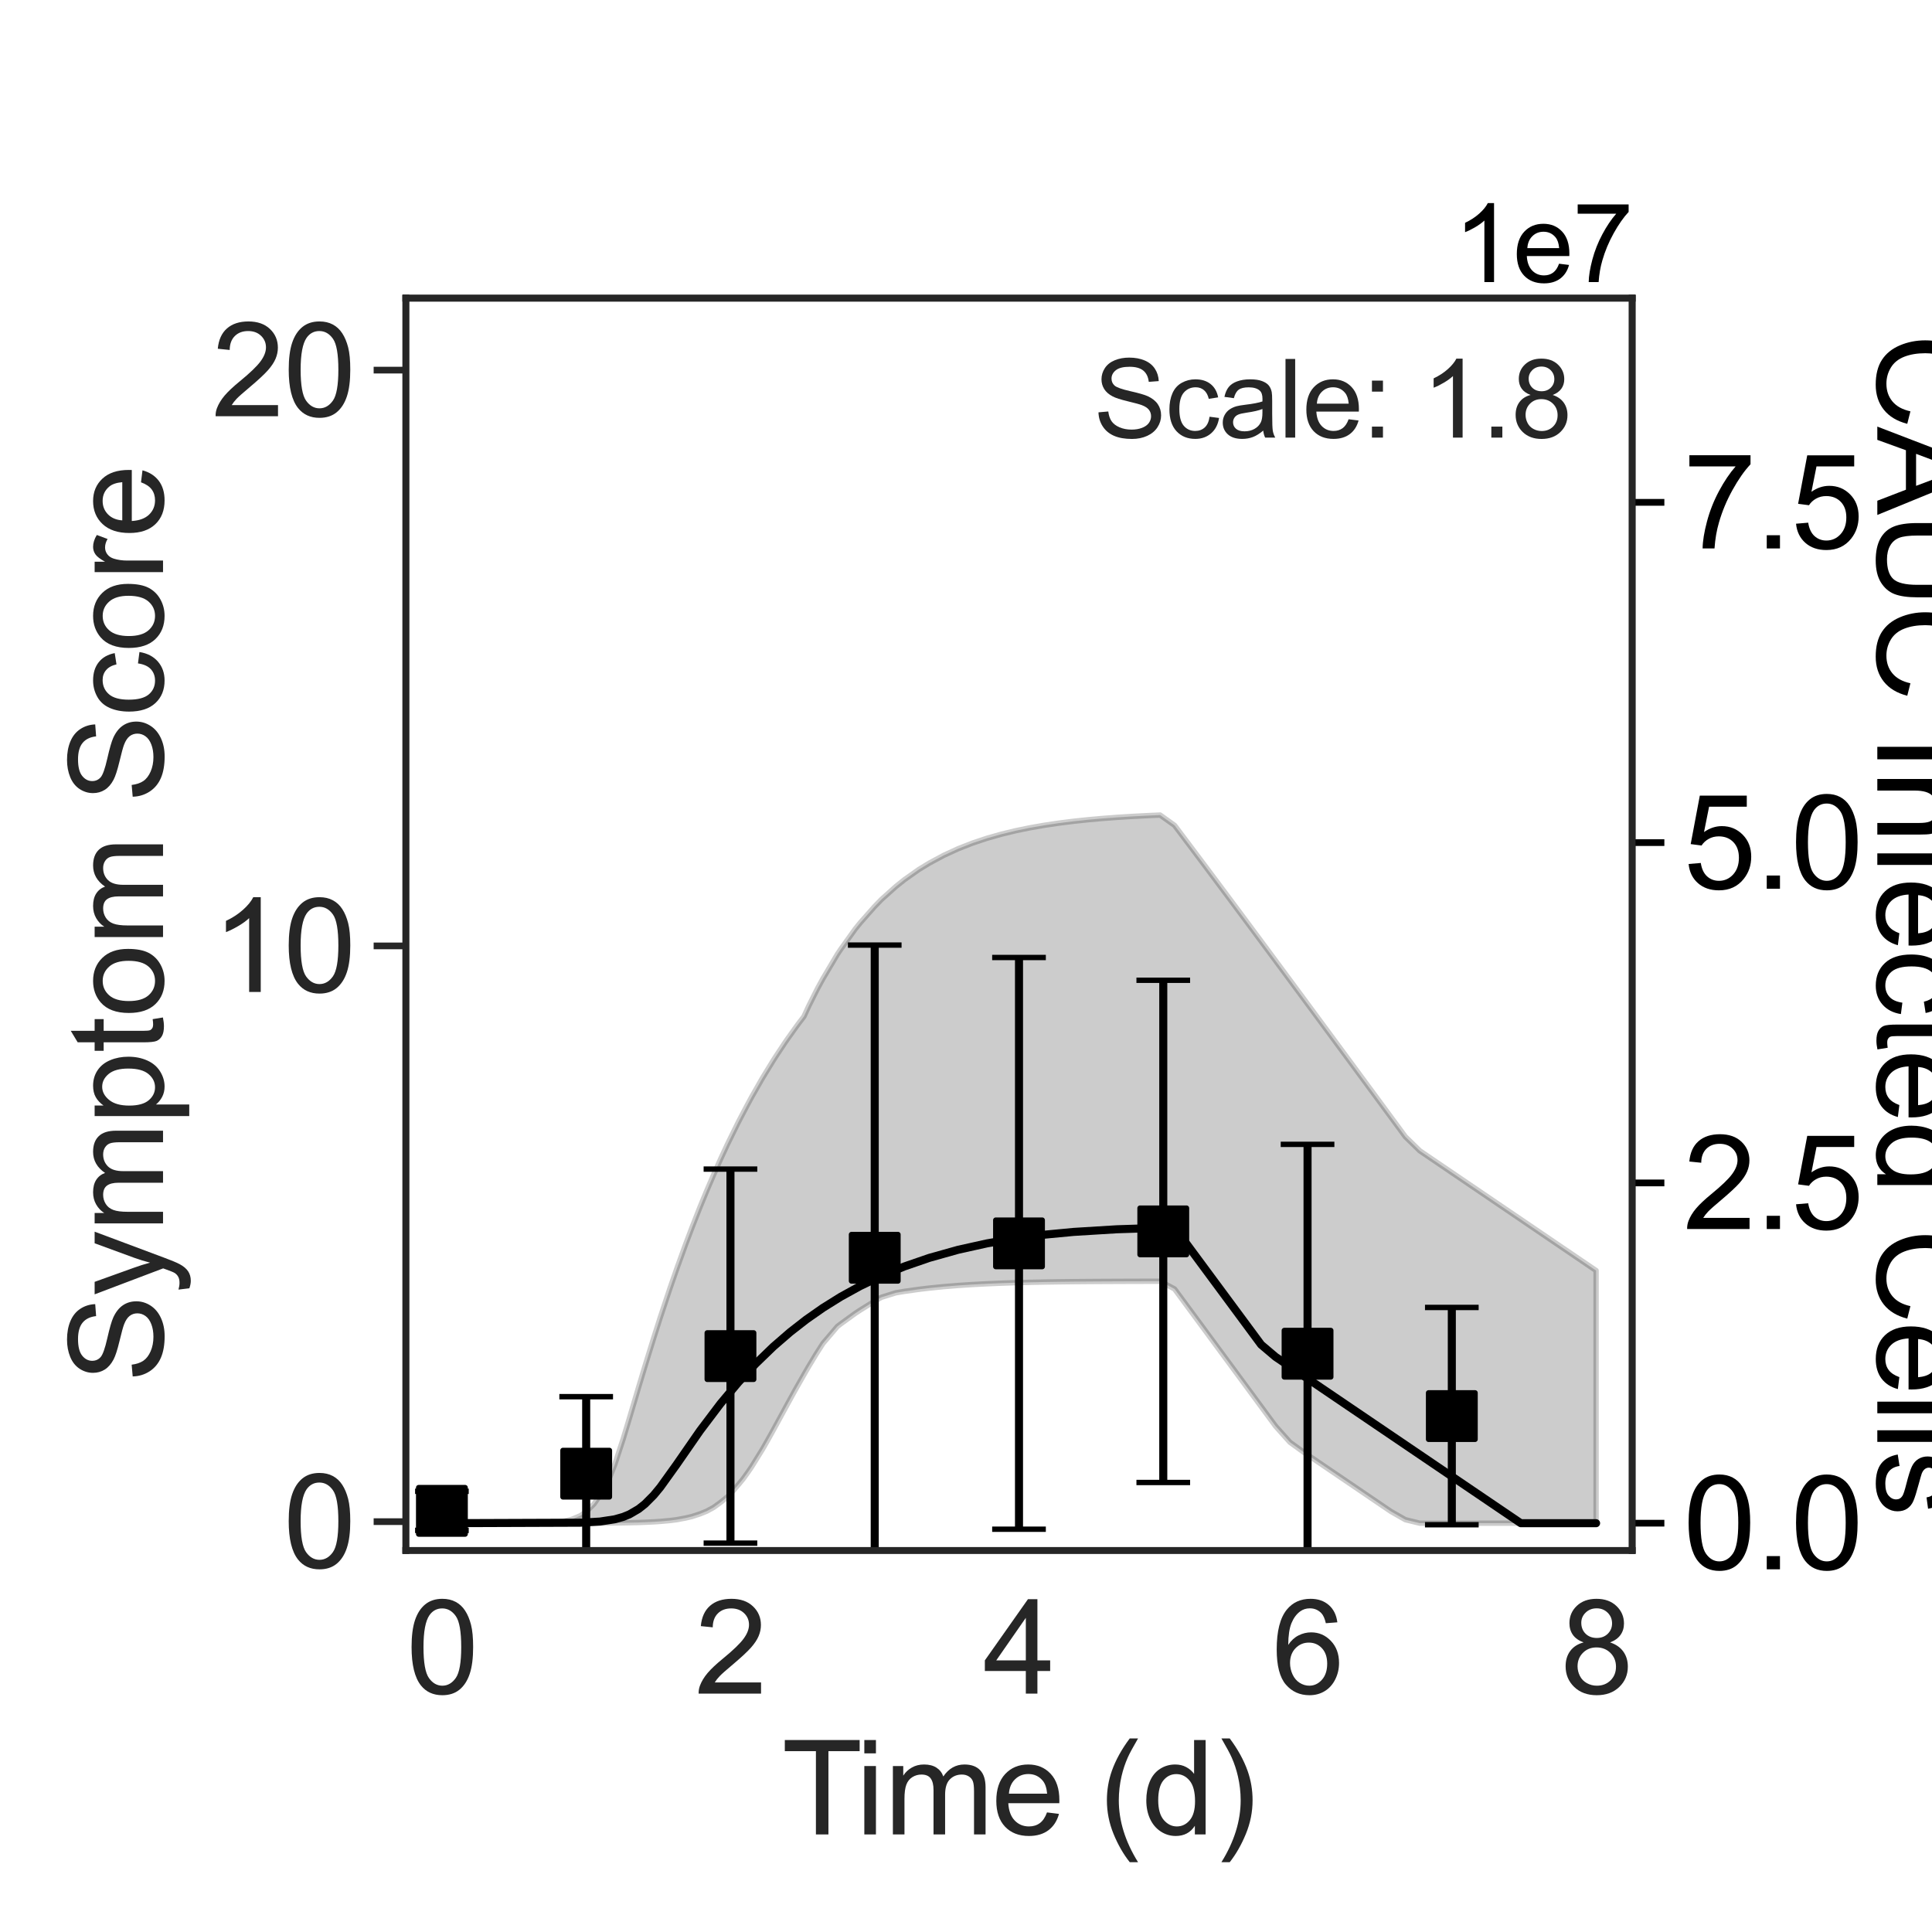 <?xml version="1.0" encoding="utf-8" standalone="no"?>
<!DOCTYPE svg PUBLIC "-//W3C//DTD SVG 1.1//EN"
  "http://www.w3.org/Graphics/SVG/1.1/DTD/svg11.dtd">
<svg xmlns:xlink="http://www.w3.org/1999/xlink" width="360pt" height="360pt" viewBox="0 0 360 360" xmlns="http://www.w3.org/2000/svg" version="1.1">
 <defs>
  <style type="text/css">*{stroke-linejoin: round; stroke-linecap: butt}</style>
 </defs>
 <g id="figure_1">
  <g id="patch_1">
   <path d="M 0 360 
L 360 360 
L 360 0 
L 0 0 
z
" style="fill: #ffffff"/>
  </g>
  <g id="axes_1">
   <g id="patch_2">
    <path d="M 75.623 288.9 
L 304.13 288.9 
L 304.13 55.56 
L 75.623 55.56 
z
" style="fill: #ffffff"/>
   </g>
   <g id="matplotlib.axis_1">
    <g id="xtick_1">
     <g id="text_1">
      <!-- 0 -->
      <g style="fill: #262626" transform="translate(75.67 315.579) scale(0.24 -0.24)">
       <defs>
        <path id="ArialMT-30" d="M 266 2259 
Q 266 3072 433 3567 
Q 600 4063 929 4331 
Q 1259 4600 1759 4600 
Q 2128 4600 2406 4451 
Q 2684 4303 2865 4023 
Q 3047 3744 3150 3342 
Q 3253 2941 3253 2259 
Q 3253 1453 3087 958 
Q 2922 463 2592 192 
Q 2263 -78 1759 -78 
Q 1097 -78 719 397 
Q 266 969 266 2259 
z
M 844 2259 
Q 844 1131 1108 757 
Q 1372 384 1759 384 
Q 2147 384 2411 759 
Q 2675 1134 2675 2259 
Q 2675 3391 2411 3762 
Q 2147 4134 1753 4134 
Q 1366 4134 1134 3806 
Q 844 3388 844 2259 
z
" transform="scale(0.016)"/>
       </defs>
       <use xlink:href="#ArialMT-30"/>
      </g>
     </g>
    </g>
    <g id="xtick_2">
     <g id="text_2">
      <!-- 2 -->
      <g style="fill: #262626" transform="translate(129.437 315.579) scale(0.24 -0.24)">
       <defs>
        <path id="ArialMT-32" d="M 3222 541 
L 3222 0 
L 194 0 
Q 188 203 259 391 
Q 375 700 629 1000 
Q 884 1300 1366 1694 
Q 2113 2306 2375 2664 
Q 2638 3022 2638 3341 
Q 2638 3675 2398 3904 
Q 2159 4134 1775 4134 
Q 1369 4134 1125 3890 
Q 881 3647 878 3216 
L 300 3275 
Q 359 3922 746 4261 
Q 1134 4600 1788 4600 
Q 2447 4600 2831 4234 
Q 3216 3869 3216 3328 
Q 3216 3053 3103 2787 
Q 2991 2522 2730 2228 
Q 2469 1934 1863 1422 
Q 1356 997 1212 845 
Q 1069 694 975 541 
L 3222 541 
z
" transform="scale(0.016)"/>
       </defs>
       <use xlink:href="#ArialMT-32"/>
      </g>
     </g>
    </g>
    <g id="xtick_3">
     <g id="text_3">
      <!-- 4 -->
      <g style="fill: #262626" transform="translate(183.203 315.579) scale(0.24 -0.24)">
       <defs>
        <path id="ArialMT-34" d="M 2069 0 
L 2069 1097 
L 81 1097 
L 81 1613 
L 2172 4581 
L 2631 4581 
L 2631 1613 
L 3250 1613 
L 3250 1097 
L 2631 1097 
L 2631 0 
L 2069 0 
z
M 2069 1613 
L 2069 3678 
L 634 1613 
L 2069 1613 
z
" transform="scale(0.016)"/>
       </defs>
       <use xlink:href="#ArialMT-34"/>
      </g>
     </g>
    </g>
    <g id="xtick_4">
     <g id="text_4">
      <!-- 6 -->
      <g style="fill: #262626" transform="translate(236.97 315.579) scale(0.24 -0.24)">
       <defs>
        <path id="ArialMT-36" d="M 3184 3459 
L 2625 3416 
Q 2550 3747 2413 3897 
Q 2184 4138 1850 4138 
Q 1581 4138 1378 3988 
Q 1113 3794 959 3422 
Q 806 3050 800 2363 
Q 1003 2672 1297 2822 
Q 1591 2972 1913 2972 
Q 2475 2972 2870 2558 
Q 3266 2144 3266 1488 
Q 3266 1056 3080 686 
Q 2894 316 2569 119 
Q 2244 -78 1831 -78 
Q 1128 -78 684 439 
Q 241 956 241 2144 
Q 241 3472 731 4075 
Q 1159 4600 1884 4600 
Q 2425 4600 2770 4297 
Q 3116 3994 3184 3459 
z
M 888 1484 
Q 888 1194 1011 928 
Q 1134 663 1356 523 
Q 1578 384 1822 384 
Q 2178 384 2434 671 
Q 2691 959 2691 1453 
Q 2691 1928 2437 2201 
Q 2184 2475 1800 2475 
Q 1419 2475 1153 2201 
Q 888 1928 888 1484 
z
" transform="scale(0.016)"/>
       </defs>
       <use xlink:href="#ArialMT-36"/>
      </g>
     </g>
    </g>
    <g id="xtick_5">
     <g id="text_5">
      <!-- 8 -->
      <g style="fill: #262626" transform="translate(290.736 315.579) scale(0.24 -0.24)">
       <defs>
        <path id="ArialMT-38" d="M 1131 2484 
Q 781 2613 612 2850 
Q 444 3088 444 3419 
Q 444 3919 803 4259 
Q 1163 4600 1759 4600 
Q 2359 4600 2725 4251 
Q 3091 3903 3091 3403 
Q 3091 3084 2923 2848 
Q 2756 2613 2416 2484 
Q 2838 2347 3058 2040 
Q 3278 1734 3278 1309 
Q 3278 722 2862 322 
Q 2447 -78 1769 -78 
Q 1091 -78 675 323 
Q 259 725 259 1325 
Q 259 1772 486 2073 
Q 713 2375 1131 2484 
z
M 1019 3438 
Q 1019 3113 1228 2906 
Q 1438 2700 1772 2700 
Q 2097 2700 2305 2904 
Q 2513 3109 2513 3406 
Q 2513 3716 2298 3927 
Q 2084 4138 1766 4138 
Q 1444 4138 1231 3931 
Q 1019 3725 1019 3438 
z
M 838 1322 
Q 838 1081 952 856 
Q 1066 631 1291 507 
Q 1516 384 1775 384 
Q 2178 384 2440 643 
Q 2703 903 2703 1303 
Q 2703 1709 2433 1975 
Q 2163 2241 1756 2241 
Q 1359 2241 1098 1978 
Q 838 1716 838 1322 
z
" transform="scale(0.016)"/>
       </defs>
       <use xlink:href="#ArialMT-38"/>
      </g>
     </g>
    </g>
    <g id="text_6">
     <!-- Time (d) -->
     <g style="fill: #262626" transform="translate(145.664 341.82) scale(0.24 -0.24)">
      <defs>
       <path id="ArialMT-54" d="M 1659 0 
L 1659 4041 
L 150 4041 
L 150 4581 
L 3781 4581 
L 3781 4041 
L 2266 4041 
L 2266 0 
L 1659 0 
z
" transform="scale(0.016)"/>
       <path id="ArialMT-69" d="M 425 3934 
L 425 4581 
L 988 4581 
L 988 3934 
L 425 3934 
z
M 425 0 
L 425 3319 
L 988 3319 
L 988 0 
L 425 0 
z
" transform="scale(0.016)"/>
       <path id="ArialMT-6d" d="M 422 0 
L 422 3319 
L 925 3319 
L 925 2853 
Q 1081 3097 1340 3245 
Q 1600 3394 1931 3394 
Q 2300 3394 2536 3241 
Q 2772 3088 2869 2813 
Q 3263 3394 3894 3394 
Q 4388 3394 4653 3120 
Q 4919 2847 4919 2278 
L 4919 0 
L 4359 0 
L 4359 2091 
Q 4359 2428 4304 2576 
Q 4250 2725 4106 2815 
Q 3963 2906 3769 2906 
Q 3419 2906 3187 2673 
Q 2956 2441 2956 1928 
L 2956 0 
L 2394 0 
L 2394 2156 
Q 2394 2531 2256 2718 
Q 2119 2906 1806 2906 
Q 1569 2906 1367 2781 
Q 1166 2656 1075 2415 
Q 984 2175 984 1722 
L 984 0 
L 422 0 
z
" transform="scale(0.016)"/>
       <path id="ArialMT-65" d="M 2694 1069 
L 3275 997 
Q 3138 488 2766 206 
Q 2394 -75 1816 -75 
Q 1088 -75 661 373 
Q 234 822 234 1631 
Q 234 2469 665 2931 
Q 1097 3394 1784 3394 
Q 2450 3394 2872 2941 
Q 3294 2488 3294 1666 
Q 3294 1616 3291 1516 
L 816 1516 
Q 847 969 1125 678 
Q 1403 388 1819 388 
Q 2128 388 2347 550 
Q 2566 713 2694 1069 
z
M 847 1978 
L 2700 1978 
Q 2663 2397 2488 2606 
Q 2219 2931 1791 2931 
Q 1403 2931 1139 2672 
Q 875 2413 847 1978 
z
" transform="scale(0.016)"/>
       <path id="ArialMT-20" transform="scale(0.016)"/>
       <path id="ArialMT-28" d="M 1497 -1347 
Q 1031 -759 709 28 
Q 388 816 388 1659 
Q 388 2403 628 3084 
Q 909 3875 1497 4659 
L 1900 4659 
Q 1522 4009 1400 3731 
Q 1209 3300 1100 2831 
Q 966 2247 966 1656 
Q 966 153 1900 -1347 
L 1497 -1347 
z
" transform="scale(0.016)"/>
       <path id="ArialMT-64" d="M 2575 0 
L 2575 419 
Q 2259 -75 1647 -75 
Q 1250 -75 917 144 
Q 584 363 401 755 
Q 219 1147 219 1656 
Q 219 2153 384 2558 
Q 550 2963 881 3178 
Q 1213 3394 1622 3394 
Q 1922 3394 2156 3267 
Q 2391 3141 2538 2938 
L 2538 4581 
L 3097 4581 
L 3097 0 
L 2575 0 
z
M 797 1656 
Q 797 1019 1065 703 
Q 1334 388 1700 388 
Q 2069 388 2326 689 
Q 2584 991 2584 1609 
Q 2584 2291 2321 2609 
Q 2059 2928 1675 2928 
Q 1300 2928 1048 2622 
Q 797 2316 797 1656 
z
" transform="scale(0.016)"/>
       <path id="ArialMT-29" d="M 791 -1347 
L 388 -1347 
Q 1322 153 1322 1656 
Q 1322 2244 1188 2822 
Q 1081 3291 891 3722 
Q 769 4003 388 4659 
L 791 4659 
Q 1378 3875 1659 3084 
Q 1900 2403 1900 1659 
Q 1900 816 1576 28 
Q 1253 -759 791 -1347 
z
" transform="scale(0.016)"/>
      </defs>
      <use xlink:href="#ArialMT-54"/>
      <use xlink:href="#ArialMT-69" x="57.334"/>
      <use xlink:href="#ArialMT-6d" x="79.551"/>
      <use xlink:href="#ArialMT-65" x="162.852"/>
      <use xlink:href="#ArialMT-20" x="218.467"/>
      <use xlink:href="#ArialMT-28" x="246.25"/>
      <use xlink:href="#ArialMT-64" x="279.551"/>
      <use xlink:href="#ArialMT-29" x="335.166"/>
     </g>
    </g>
   </g>
   <g id="matplotlib.axis_2">
    <g id="ytick_1">
     <g id="line2d_1">
      <defs>
       <path id="m7dbe7053b1" d="M 0 0 
L -6 0 
" style="stroke: #262626; stroke-width: 1.25"/>
      </defs>
      <g>
       <use xlink:href="#m7dbe7053b1" x="75.623" y="283.536" style="fill: #262626; stroke: #262626; stroke-width: 1.25"/>
      </g>
     </g>
     <g id="text_7">
      <!-- 0 -->
      <g style="fill: #262626" transform="translate(52.776 292.125) scale(0.24 -0.24)">
       <use xlink:href="#ArialMT-30"/>
      </g>
     </g>
    </g>
    <g id="ytick_2">
     <g id="line2d_2">
      <g>
       <use xlink:href="#m7dbe7053b1" x="75.623" y="176.253" style="fill: #262626; stroke: #262626; stroke-width: 1.25"/>
      </g>
     </g>
     <g id="text_8">
      <!-- 10 -->
      <g style="fill: #262626" transform="translate(39.43 184.842) scale(0.24 -0.24)">
       <defs>
        <path id="ArialMT-31" d="M 2384 0 
L 1822 0 
L 1822 3584 
Q 1619 3391 1289 3197 
Q 959 3003 697 2906 
L 697 3450 
Q 1169 3672 1522 3987 
Q 1875 4303 2022 4600 
L 2384 4600 
L 2384 0 
z
" transform="scale(0.016)"/>
       </defs>
       <use xlink:href="#ArialMT-31"/>
       <use xlink:href="#ArialMT-30" x="55.615"/>
      </g>
     </g>
    </g>
    <g id="ytick_3">
     <g id="line2d_3">
      <g>
       <use xlink:href="#m7dbe7053b1" x="75.623" y="68.97" style="fill: #262626; stroke: #262626; stroke-width: 1.25"/>
      </g>
     </g>
     <g id="text_9">
      <!-- 20 -->
      <g style="fill: #262626" transform="translate(39.43 77.56) scale(0.24 -0.24)">
       <use xlink:href="#ArialMT-32"/>
       <use xlink:href="#ArialMT-30" x="55.615"/>
      </g>
     </g>
    </g>
    <g id="text_10">
     <!-- Symptom Score -->
     <g style="fill: #262626" transform="translate(30.379 257.586) rotate(-90) scale(0.24 -0.24)">
      <defs>
       <path id="ArialMT-53" d="M 288 1472 
L 859 1522 
Q 900 1178 1048 958 
Q 1197 738 1509 602 
Q 1822 466 2213 466 
Q 2559 466 2825 569 
Q 3091 672 3220 851 
Q 3350 1031 3350 1244 
Q 3350 1459 3225 1620 
Q 3100 1781 2813 1891 
Q 2628 1963 1997 2114 
Q 1366 2266 1113 2400 
Q 784 2572 623 2826 
Q 463 3081 463 3397 
Q 463 3744 659 4045 
Q 856 4347 1234 4503 
Q 1613 4659 2075 4659 
Q 2584 4659 2973 4495 
Q 3363 4331 3572 4012 
Q 3781 3694 3797 3291 
L 3216 3247 
Q 3169 3681 2898 3903 
Q 2628 4125 2100 4125 
Q 1550 4125 1298 3923 
Q 1047 3722 1047 3438 
Q 1047 3191 1225 3031 
Q 1400 2872 2139 2705 
Q 2878 2538 3153 2413 
Q 3553 2228 3743 1945 
Q 3934 1663 3934 1294 
Q 3934 928 3725 604 
Q 3516 281 3123 101 
Q 2731 -78 2241 -78 
Q 1619 -78 1198 103 
Q 778 284 539 648 
Q 300 1013 288 1472 
z
" transform="scale(0.016)"/>
       <path id="ArialMT-79" d="M 397 -1278 
L 334 -750 
Q 519 -800 656 -800 
Q 844 -800 956 -737 
Q 1069 -675 1141 -563 
Q 1194 -478 1313 -144 
Q 1328 -97 1363 -6 
L 103 3319 
L 709 3319 
L 1400 1397 
Q 1534 1031 1641 628 
Q 1738 1016 1872 1384 
L 2581 3319 
L 3144 3319 
L 1881 -56 
Q 1678 -603 1566 -809 
Q 1416 -1088 1222 -1217 
Q 1028 -1347 759 -1347 
Q 597 -1347 397 -1278 
z
" transform="scale(0.016)"/>
       <path id="ArialMT-70" d="M 422 -1272 
L 422 3319 
L 934 3319 
L 934 2888 
Q 1116 3141 1344 3267 
Q 1572 3394 1897 3394 
Q 2322 3394 2647 3175 
Q 2972 2956 3137 2557 
Q 3303 2159 3303 1684 
Q 3303 1175 3120 767 
Q 2938 359 2589 142 
Q 2241 -75 1856 -75 
Q 1575 -75 1351 44 
Q 1128 163 984 344 
L 984 -1272 
L 422 -1272 
z
M 931 1641 
Q 931 1000 1190 694 
Q 1450 388 1819 388 
Q 2194 388 2461 705 
Q 2728 1022 2728 1688 
Q 2728 2322 2467 2637 
Q 2206 2953 1844 2953 
Q 1484 2953 1207 2617 
Q 931 2281 931 1641 
z
" transform="scale(0.016)"/>
       <path id="ArialMT-74" d="M 1650 503 
L 1731 6 
Q 1494 -44 1306 -44 
Q 1000 -44 831 53 
Q 663 150 594 308 
Q 525 466 525 972 
L 525 2881 
L 113 2881 
L 113 3319 
L 525 3319 
L 525 4141 
L 1084 4478 
L 1084 3319 
L 1650 3319 
L 1650 2881 
L 1084 2881 
L 1084 941 
Q 1084 700 1114 631 
Q 1144 563 1211 522 
Q 1278 481 1403 481 
Q 1497 481 1650 503 
z
" transform="scale(0.016)"/>
       <path id="ArialMT-6f" d="M 213 1659 
Q 213 2581 725 3025 
Q 1153 3394 1769 3394 
Q 2453 3394 2887 2945 
Q 3322 2497 3322 1706 
Q 3322 1066 3130 698 
Q 2938 331 2570 128 
Q 2203 -75 1769 -75 
Q 1072 -75 642 372 
Q 213 819 213 1659 
z
M 791 1659 
Q 791 1022 1069 705 
Q 1347 388 1769 388 
Q 2188 388 2466 706 
Q 2744 1025 2744 1678 
Q 2744 2294 2464 2611 
Q 2184 2928 1769 2928 
Q 1347 2928 1069 2612 
Q 791 2297 791 1659 
z
" transform="scale(0.016)"/>
       <path id="ArialMT-63" d="M 2588 1216 
L 3141 1144 
Q 3050 572 2676 248 
Q 2303 -75 1759 -75 
Q 1078 -75 664 370 
Q 250 816 250 1647 
Q 250 2184 428 2587 
Q 606 2991 970 3192 
Q 1334 3394 1763 3394 
Q 2303 3394 2647 3120 
Q 2991 2847 3088 2344 
L 2541 2259 
Q 2463 2594 2264 2762 
Q 2066 2931 1784 2931 
Q 1359 2931 1093 2626 
Q 828 2322 828 1663 
Q 828 994 1084 691 
Q 1341 388 1753 388 
Q 2084 388 2306 591 
Q 2528 794 2588 1216 
z
" transform="scale(0.016)"/>
       <path id="ArialMT-72" d="M 416 0 
L 416 3319 
L 922 3319 
L 922 2816 
Q 1116 3169 1280 3281 
Q 1444 3394 1641 3394 
Q 1925 3394 2219 3213 
L 2025 2691 
Q 1819 2813 1613 2813 
Q 1428 2813 1281 2702 
Q 1134 2591 1072 2394 
Q 978 2094 978 1738 
L 978 0 
L 416 0 
z
" transform="scale(0.016)"/>
      </defs>
      <use xlink:href="#ArialMT-53"/>
      <use xlink:href="#ArialMT-79" x="66.699"/>
      <use xlink:href="#ArialMT-6d" x="116.699"/>
      <use xlink:href="#ArialMT-70" x="200"/>
      <use xlink:href="#ArialMT-74" x="255.615"/>
      <use xlink:href="#ArialMT-6f" x="283.398"/>
      <use xlink:href="#ArialMT-6d" x="339.014"/>
      <use xlink:href="#ArialMT-20" x="422.314"/>
      <use xlink:href="#ArialMT-53" x="450.098"/>
      <use xlink:href="#ArialMT-63" x="516.797"/>
      <use xlink:href="#ArialMT-6f" x="566.797"/>
      <use xlink:href="#ArialMT-72" x="622.412"/>
      <use xlink:href="#ArialMT-65" x="655.713"/>
     </g>
    </g>
   </g>
   <g id="patch_3">
    <path d="M 75.623 288.9 
L 75.623 55.56 
" style="fill: none; stroke: #262626; stroke-width: 1.25; stroke-linejoin: miter; stroke-linecap: square"/>
   </g>
   <g id="patch_4">
    <path d="M 304.13 288.9 
L 304.13 55.56 
" style="fill: none; stroke: #262626; stroke-width: 1.25; stroke-linejoin: miter; stroke-linecap: square"/>
   </g>
   <g id="patch_5">
    <path d="M 75.623 288.9 
L 304.13 288.9 
" style="fill: none; stroke: #262626; stroke-width: 1.25; stroke-linejoin: miter; stroke-linecap: square"/>
   </g>
   <g id="patch_6">
    <path d="M 75.623 55.56 
L 304.13 55.56 
" style="fill: none; stroke: #262626; stroke-width: 1.25; stroke-linejoin: miter; stroke-linecap: square"/>
   </g>
   <g id="LineCollection_1">
    <path d="M 82.343 285.163 
L 82.343 277.885 
" clip-path="url(#p5fb81a0100)" style="fill: none; stroke: #000000; stroke-width: 1.5"/>
    <path d="M 109.227 288.941 
L 109.227 260.251 
" clip-path="url(#p5fb81a0100)" style="fill: none; stroke: #000000; stroke-width: 1.5"/>
    <path d="M 136.11 287.54 
L 136.11 217.844 
" clip-path="url(#p5fb81a0100)" style="fill: none; stroke: #000000; stroke-width: 1.5"/>
    <path d="M 162.993 292.627 
L 162.993 176.103 
" clip-path="url(#p5fb81a0100)" style="fill: none; stroke: #000000; stroke-width: 1.5"/>
    <path d="M 189.876 284.949 
L 189.876 178.416 
" clip-path="url(#p5fb81a0100)" style="fill: none; stroke: #000000; stroke-width: 1.5"/>
    <path d="M 216.759 276.237 
L 216.759 182.658 
" clip-path="url(#p5fb81a0100)" style="fill: none; stroke: #000000; stroke-width: 1.5"/>
    <path d="M 243.643 291.252 
L 243.643 213.238 
" clip-path="url(#p5fb81a0100)" style="fill: none; stroke: #000000; stroke-width: 1.5"/>
    <path d="M 270.526 284.111 
L 270.526 243.624 
" clip-path="url(#p5fb81a0100)" style="fill: none; stroke: #000000; stroke-width: 1.5"/>
   </g>
   <g id="line2d_4">
    <defs>
     <path id="mcb2aac475b" d="M 5 0 
L -5 -0 
" style="stroke: #000000"/>
    </defs>
    <g clip-path="url(#p5fb81a0100)">
     <use xlink:href="#mcb2aac475b" x="82.343" y="285.163" style="stroke: #000000"/>
     <use xlink:href="#mcb2aac475b" x="109.227" y="288.941" style="stroke: #000000"/>
     <use xlink:href="#mcb2aac475b" x="136.11" y="287.54" style="stroke: #000000"/>
     <use xlink:href="#mcb2aac475b" x="162.993" y="292.627" style="stroke: #000000"/>
     <use xlink:href="#mcb2aac475b" x="189.876" y="284.949" style="stroke: #000000"/>
     <use xlink:href="#mcb2aac475b" x="216.759" y="276.237" style="stroke: #000000"/>
     <use xlink:href="#mcb2aac475b" x="243.643" y="291.252" style="stroke: #000000"/>
     <use xlink:href="#mcb2aac475b" x="270.526" y="284.111" style="stroke: #000000"/>
    </g>
   </g>
   <g id="line2d_5">
    <g clip-path="url(#p5fb81a0100)">
     <use xlink:href="#mcb2aac475b" x="82.343" y="277.885" style="stroke: #000000"/>
     <use xlink:href="#mcb2aac475b" x="109.227" y="260.251" style="stroke: #000000"/>
     <use xlink:href="#mcb2aac475b" x="136.11" y="217.844" style="stroke: #000000"/>
     <use xlink:href="#mcb2aac475b" x="162.993" y="176.103" style="stroke: #000000"/>
     <use xlink:href="#mcb2aac475b" x="189.876" y="178.416" style="stroke: #000000"/>
     <use xlink:href="#mcb2aac475b" x="216.759" y="182.658" style="stroke: #000000"/>
     <use xlink:href="#mcb2aac475b" x="243.643" y="213.238" style="stroke: #000000"/>
     <use xlink:href="#mcb2aac475b" x="270.526" y="243.624" style="stroke: #000000"/>
    </g>
   </g>
   <g id="PathCollection_1">
    <defs>
     <path id="m0b93e2b2e8" d="M -4.33 4.33 
L 4.33 4.33 
L 4.33 -4.33 
L -4.33 -4.33 
z
" style="stroke: #000000"/>
    </defs>
    <g clip-path="url(#p5fb81a0100)">
     <use xlink:href="#m0b93e2b2e8" x="82.343" y="281.524" style="stroke: #000000"/>
     <use xlink:href="#m0b93e2b2e8" x="109.227" y="274.596" style="stroke: #000000"/>
     <use xlink:href="#m0b93e2b2e8" x="136.11" y="252.692" style="stroke: #000000"/>
     <use xlink:href="#m0b93e2b2e8" x="162.993" y="234.365" style="stroke: #000000"/>
     <use xlink:href="#m0b93e2b2e8" x="189.876" y="231.683" style="stroke: #000000"/>
     <use xlink:href="#m0b93e2b2e8" x="216.759" y="229.447" style="stroke: #000000"/>
     <use xlink:href="#m0b93e2b2e8" x="243.643" y="252.245" style="stroke: #000000"/>
     <use xlink:href="#m0b93e2b2e8" x="270.526" y="263.867" style="stroke: #000000"/>
    </g>
   </g>
  </g>
  <g id="axes_2">
   <g id="matplotlib.axis_3">
    <g id="ytick_4">
     <g id="line2d_6">
      <defs>
       <path id="m43bcbe69ed" d="M 0 0 
L 6 0 
" style="stroke: #000000; stroke-width: 1.25"/>
      </defs>
      <g>
       <use xlink:href="#m43bcbe69ed" x="304.13" y="283.827" style="stroke: #000000; stroke-width: 1.25"/>
      </g>
     </g>
     <g id="text_11">
      <!-- 0.0 -->
      <g transform="translate(313.63 292.417) scale(0.24 -0.24)">
       <defs>
        <path id="ArialMT-2e" d="M 581 0 
L 581 641 
L 1222 641 
L 1222 0 
L 581 0 
z
" transform="scale(0.016)"/>
       </defs>
       <use xlink:href="#ArialMT-30"/>
       <use xlink:href="#ArialMT-2e" x="55.615"/>
       <use xlink:href="#ArialMT-30" x="83.398"/>
      </g>
     </g>
    </g>
    <g id="ytick_5">
     <g id="line2d_7">
      <g>
       <use xlink:href="#m43bcbe69ed" x="304.13" y="220.42" style="stroke: #000000; stroke-width: 1.25"/>
      </g>
     </g>
     <g id="text_12">
      <!-- 2.5 -->
      <g transform="translate(313.63 229.009) scale(0.24 -0.24)">
       <defs>
        <path id="ArialMT-35" d="M 266 1200 
L 856 1250 
Q 922 819 1161 601 
Q 1400 384 1738 384 
Q 2144 384 2425 690 
Q 2706 997 2706 1503 
Q 2706 1984 2436 2262 
Q 2166 2541 1728 2541 
Q 1456 2541 1237 2417 
Q 1019 2294 894 2097 
L 366 2166 
L 809 4519 
L 3088 4519 
L 3088 3981 
L 1259 3981 
L 1013 2750 
Q 1425 3038 1878 3038 
Q 2478 3038 2890 2622 
Q 3303 2206 3303 1553 
Q 3303 931 2941 478 
Q 2500 -78 1738 -78 
Q 1113 -78 717 272 
Q 322 622 266 1200 
z
" transform="scale(0.016)"/>
       </defs>
       <use xlink:href="#ArialMT-32"/>
       <use xlink:href="#ArialMT-2e" x="55.615"/>
       <use xlink:href="#ArialMT-35" x="83.398"/>
      </g>
     </g>
    </g>
    <g id="ytick_6">
     <g id="line2d_8">
      <g>
       <use xlink:href="#m43bcbe69ed" x="304.13" y="157.012" style="stroke: #000000; stroke-width: 1.25"/>
      </g>
     </g>
     <g id="text_13">
      <!-- 5.0 -->
      <g transform="translate(313.63 165.602) scale(0.24 -0.24)">
       <use xlink:href="#ArialMT-35"/>
       <use xlink:href="#ArialMT-2e" x="55.615"/>
       <use xlink:href="#ArialMT-30" x="83.398"/>
      </g>
     </g>
    </g>
    <g id="ytick_7">
     <g id="line2d_9">
      <g>
       <use xlink:href="#m43bcbe69ed" x="304.13" y="93.605" style="stroke: #000000; stroke-width: 1.25"/>
      </g>
     </g>
     <g id="text_14">
      <!-- 7.5 -->
      <g transform="translate(313.63 102.194) scale(0.24 -0.24)">
       <defs>
        <path id="ArialMT-37" d="M 303 3981 
L 303 4522 
L 3269 4522 
L 3269 4084 
Q 2831 3619 2401 2847 
Q 1972 2075 1738 1259 
Q 1569 684 1522 0 
L 944 0 
Q 953 541 1156 1306 
Q 1359 2072 1739 2783 
Q 2119 3494 2547 3981 
L 303 3981 
z
" transform="scale(0.016)"/>
       </defs>
       <use xlink:href="#ArialMT-37"/>
       <use xlink:href="#ArialMT-2e" x="55.615"/>
       <use xlink:href="#ArialMT-35" x="83.398"/>
      </g>
     </g>
    </g>
    <g id="text_15">
     <!-- CAUC Infected Cells -->
     <g transform="translate(349.811 62.194) rotate(-270) scale(0.24 -0.24)">
      <defs>
       <path id="ArialMT-43" d="M 3763 1606 
L 4369 1453 
Q 4178 706 3683 314 
Q 3188 -78 2472 -78 
Q 1731 -78 1267 223 
Q 803 525 561 1097 
Q 319 1669 319 2325 
Q 319 3041 592 3573 
Q 866 4106 1370 4382 
Q 1875 4659 2481 4659 
Q 3169 4659 3637 4309 
Q 4106 3959 4291 3325 
L 3694 3184 
Q 3534 3684 3231 3912 
Q 2928 4141 2469 4141 
Q 1941 4141 1586 3887 
Q 1231 3634 1087 3207 
Q 944 2781 944 2328 
Q 944 1744 1114 1308 
Q 1284 872 1643 656 
Q 2003 441 2422 441 
Q 2931 441 3284 734 
Q 3638 1028 3763 1606 
z
" transform="scale(0.016)"/>
       <path id="ArialMT-41" d="M -9 0 
L 1750 4581 
L 2403 4581 
L 4278 0 
L 3588 0 
L 3053 1388 
L 1138 1388 
L 634 0 
L -9 0 
z
M 1313 1881 
L 2866 1881 
L 2388 3150 
Q 2169 3728 2063 4100 
Q 1975 3659 1816 3225 
L 1313 1881 
z
" transform="scale(0.016)"/>
       <path id="ArialMT-55" d="M 3500 4581 
L 4106 4581 
L 4106 1934 
Q 4106 1244 3950 837 
Q 3794 431 3386 176 
Q 2978 -78 2316 -78 
Q 1672 -78 1262 144 
Q 853 366 678 786 
Q 503 1206 503 1934 
L 503 4581 
L 1109 4581 
L 1109 1938 
Q 1109 1341 1220 1058 
Q 1331 775 1601 622 
Q 1872 469 2263 469 
Q 2931 469 3215 772 
Q 3500 1075 3500 1938 
L 3500 4581 
z
" transform="scale(0.016)"/>
       <path id="ArialMT-49" d="M 597 0 
L 597 4581 
L 1203 4581 
L 1203 0 
L 597 0 
z
" transform="scale(0.016)"/>
       <path id="ArialMT-6e" d="M 422 0 
L 422 3319 
L 928 3319 
L 928 2847 
Q 1294 3394 1984 3394 
Q 2284 3394 2536 3286 
Q 2788 3178 2913 3003 
Q 3038 2828 3088 2588 
Q 3119 2431 3119 2041 
L 3119 0 
L 2556 0 
L 2556 2019 
Q 2556 2363 2490 2533 
Q 2425 2703 2258 2804 
Q 2091 2906 1866 2906 
Q 1506 2906 1245 2678 
Q 984 2450 984 1813 
L 984 0 
L 422 0 
z
" transform="scale(0.016)"/>
       <path id="ArialMT-66" d="M 556 0 
L 556 2881 
L 59 2881 
L 59 3319 
L 556 3319 
L 556 3672 
Q 556 4006 616 4169 
Q 697 4388 901 4523 
Q 1106 4659 1475 4659 
Q 1713 4659 2000 4603 
L 1916 4113 
Q 1741 4144 1584 4144 
Q 1328 4144 1222 4034 
Q 1116 3925 1116 3625 
L 1116 3319 
L 1763 3319 
L 1763 2881 
L 1116 2881 
L 1116 0 
L 556 0 
z
" transform="scale(0.016)"/>
       <path id="ArialMT-6c" d="M 409 0 
L 409 4581 
L 972 4581 
L 972 0 
L 409 0 
z
" transform="scale(0.016)"/>
       <path id="ArialMT-73" d="M 197 991 
L 753 1078 
Q 800 744 1014 566 
Q 1228 388 1613 388 
Q 2000 388 2187 545 
Q 2375 703 2375 916 
Q 2375 1106 2209 1216 
Q 2094 1291 1634 1406 
Q 1016 1563 777 1677 
Q 538 1791 414 1992 
Q 291 2194 291 2438 
Q 291 2659 392 2848 
Q 494 3038 669 3163 
Q 800 3259 1026 3326 
Q 1253 3394 1513 3394 
Q 1903 3394 2198 3281 
Q 2494 3169 2634 2976 
Q 2775 2784 2828 2463 
L 2278 2388 
Q 2241 2644 2061 2787 
Q 1881 2931 1553 2931 
Q 1166 2931 1000 2803 
Q 834 2675 834 2503 
Q 834 2394 903 2306 
Q 972 2216 1119 2156 
Q 1203 2125 1616 2013 
Q 2213 1853 2448 1751 
Q 2684 1650 2818 1456 
Q 2953 1263 2953 975 
Q 2953 694 2789 445 
Q 2625 197 2315 61 
Q 2006 -75 1616 -75 
Q 969 -75 630 194 
Q 291 463 197 991 
z
" transform="scale(0.016)"/>
      </defs>
      <use xlink:href="#ArialMT-43"/>
      <use xlink:href="#ArialMT-41" x="72.217"/>
      <use xlink:href="#ArialMT-55" x="138.916"/>
      <use xlink:href="#ArialMT-43" x="211.133"/>
      <use xlink:href="#ArialMT-20" x="283.35"/>
      <use xlink:href="#ArialMT-49" x="311.133"/>
      <use xlink:href="#ArialMT-6e" x="338.916"/>
      <use xlink:href="#ArialMT-66" x="394.531"/>
      <use xlink:href="#ArialMT-65" x="422.314"/>
      <use xlink:href="#ArialMT-63" x="477.93"/>
      <use xlink:href="#ArialMT-74" x="527.93"/>
      <use xlink:href="#ArialMT-65" x="555.713"/>
      <use xlink:href="#ArialMT-64" x="611.328"/>
      <use xlink:href="#ArialMT-20" x="666.943"/>
      <use xlink:href="#ArialMT-43" x="694.727"/>
      <use xlink:href="#ArialMT-65" x="766.943"/>
      <use xlink:href="#ArialMT-6c" x="822.559"/>
      <use xlink:href="#ArialMT-6c" x="844.775"/>
      <use xlink:href="#ArialMT-73" x="866.992"/>
     </g>
    </g>
    <g id="text_16">
     <!-- 1e7 -->
     <g transform="translate(270.764 52.56) scale(0.2 -0.2)">
      <use xlink:href="#ArialMT-31"/>
      <use xlink:href="#ArialMT-65" x="55.615"/>
      <use xlink:href="#ArialMT-37" x="111.23"/>
     </g>
    </g>
   </g>
   <g id="PolyCollection_1">
    <defs>
     <path id="me6110b2bf1" d="M 82.343 -76.173 
L 82.343 -76.173 
L 82.344 -76.173 
L 82.348 -76.173 
L 82.388 -76.173 
L 82.558 -76.173 
L 82.671 -76.173 
L 83.074 -76.173 
L 83.325 -76.173 
L 84.188 -76.173 
L 84.675 -76.173 
L 86.065 -76.173 
L 86.701 -76.173 
L 88.136 -76.173 
L 88.892 -76.173 
L 90.372 -76.173 
L 91.224 -76.173 
L 92.721 -76.173 
L 93.65 -76.173 
L 95.159 -76.173 
L 96.148 -76.173 
L 97.66 -76.174 
L 98.696 -76.174 
L 100.207 -76.174 
L 101.276 -76.175 
L 102.934 -76.176 
L 103.986 -76.177 
L 105.435 -76.179 
L 106.528 -76.181 
L 108.107 -76.184 
L 109.197 -76.187 
L 110.686 -76.193 
L 111.808 -76.199 
L 113.423 -76.211 
L 114.548 -76.221 
L 116.11 -76.242 
L 117.278 -76.264 
L 118.992 -76.306 
L 120.174 -76.35 
L 121.808 -76.426 
L 123.03 -76.506 
L 124.824 -76.668 
L 126.096 -76.831 
L 127.722 -77.134 
L 128.958 -77.424 
L 130.443 -77.914 
L 131.665 -78.407 
L 132.962 -79.109 
L 134.259 -80.051 
L 135.556 -81.1 
L 136.607 -82.222 
L 137.595 -83.369 
L 138.471 -84.434 
L 139.348 -85.651 
L 140.038 -86.662 
L 140.743 -87.799 
L 141.356 -88.788 
L 141.993 -89.816 
L 142.531 -90.738 
L 143.103 -91.754 
L 143.593 -92.625 
L 144.104 -93.547 
L 144.558 -94.38 
L 145.022 -95.232 
L 145.486 -96.083 
L 145.902 -96.846 
L 146.336 -97.642 
L 146.77 -98.436 
L 147.204 -99.227 
L 147.638 -100.019 
L 148.072 -100.81 
L 148.506 -101.582 
L 148.94 -102.343 
L 149.374 -103.105 
L 149.808 -103.866 
L 150.242 -104.628 
L 150.676 -105.365 
L 151.11 -106.086 
L 151.544 -106.808 
L 151.981 -107.535 
L 152.425 -108.24 
L 152.879 -108.948 
L 153.345 -109.675 
L 156.033 -112.837 
L 156.655 -113.314 
L 159.343 -115.263 
L 160.264 -115.87 
L 162.953 -117.547 
L 164.24 -118.27 
L 166.928 -119.108 
L 168.5 -119.371 
L 171.188 -119.75 
L 173.161 -119.985 
L 175.85 -120.254 
L 178.538 -120.472 
L 181.226 -120.648 
L 183.915 -120.789 
L 186.603 -120.901 
L 189.291 -120.99 
L 191.98 -121.059 
L 194.668 -121.112 
L 197.356 -121.153 
L 200.045 -121.185 
L 202.733 -121.208 
L 205.421 -121.225 
L 208.11 -121.238 
L 210.798 -121.248 
L 213.486 -121.255 
L 216.175 -121.259 
L 218.863 -119.82 
L 221.551 -116.17 
L 224.24 -112.52 
L 226.928 -108.869 
L 229.616 -105.218 
L 232.305 -101.566 
L 234.993 -97.914 
L 237.681 -94.262 
L 240.37 -91.256 
L 243.058 -89.314 
L 245.746 -87.488 
L 248.435 -85.662 
L 251.123 -83.836 
L 253.811 -82.01 
L 256.5 -80.184 
L 259.188 -78.358 
L 261.876 -76.826 
L 264.564 -76.173 
L 267.253 -76.173 
L 269.941 -76.173 
L 272.629 -76.173 
L 275.318 -76.173 
L 278.006 -76.173 
L 280.694 -76.173 
L 283.383 -76.173 
L 286.071 -76.173 
L 288.759 -76.173 
L 291.448 -76.173 
L 294.136 -76.173 
L 296.824 -76.173 
L 297.409 -76.173 
L 297.409 -123.25 
L 297.409 -123.25 
L 296.824 -123.647 
L 294.136 -125.473 
L 291.448 -127.299 
L 288.759 -129.125 
L 286.071 -130.951 
L 283.383 -132.778 
L 280.694 -134.604 
L 278.006 -136.43 
L 275.318 -138.256 
L 272.629 -140.082 
L 269.941 -141.908 
L 267.253 -143.734 
L 264.564 -145.56 
L 261.876 -148.179 
L 259.188 -151.831 
L 256.5 -155.482 
L 253.811 -159.132 
L 251.123 -162.781 
L 248.435 -166.428 
L 245.746 -170.072 
L 243.058 -173.714 
L 240.37 -177.351 
L 237.681 -180.985 
L 234.993 -184.613 
L 232.305 -188.236 
L 229.616 -191.851 
L 226.928 -195.457 
L 224.24 -199.053 
L 221.551 -202.637 
L 218.863 -206.207 
L 216.175 -208.126 
L 213.486 -208.007 
L 210.798 -207.864 
L 208.11 -207.694 
L 205.421 -207.492 
L 202.733 -207.253 
L 200.045 -206.968 
L 197.356 -206.632 
L 194.668 -206.235 
L 191.98 -205.767 
L 189.291 -205.215 
L 186.603 -204.566 
L 183.915 -203.802 
L 181.226 -202.905 
L 178.538 -201.852 
L 175.85 -200.616 
L 173.161 -199.169 
L 171.188 -197.964 
L 168.5 -196.063 
L 166.928 -194.804 
L 164.24 -192.39 
L 162.953 -191.06 
L 160.264 -188.017 
L 159.343 -186.872 
L 156.655 -183.108 
L 156.033 -182.179 
L 153.345 -177.65 
L 152.879 -176.798 
L 152.425 -175.969 
L 151.981 -175.105 
L 151.544 -174.229 
L 151.11 -173.36 
L 150.676 -172.49 
L 150.242 -171.553 
L 149.808 -170.603 
L 149.374 -170.023 
L 148.94 -169.46 
L 148.506 -168.876 
L 148.072 -168.269 
L 147.638 -167.662 
L 147.204 -167.055 
L 146.77 -166.448 
L 146.336 -165.823 
L 145.902 -165.167 
L 145.486 -164.539 
L 145.022 -163.838 
L 144.558 -163.137 
L 144.104 -162.429 
L 143.593 -161.597 
L 143.103 -160.799 
L 142.531 -159.867 
L 141.993 -158.98 
L 141.356 -157.862 
L 140.743 -156.786 
L 140.038 -155.547 
L 139.348 -154.267 
L 138.471 -152.612 
L 137.595 -150.933 
L 136.607 -148.932 
L 135.556 -146.789 
L 134.259 -143.996 
L 132.962 -141.078 
L 131.665 -138.057 
L 130.443 -135.091 
L 128.958 -131.314 
L 127.722 -128.048 
L 126.096 -123.554 
L 124.824 -119.899 
L 123.03 -114.508 
L 121.808 -110.685 
L 120.174 -105.415 
L 118.992 -101.486 
L 117.278 -95.717 
L 116.11 -91.855 
L 114.548 -87.091 
L 113.423 -84.26 
L 111.808 -81.369 
L 110.686 -79.761 
L 109.197 -78.264 
L 108.107 -77.551 
L 106.528 -76.887 
L 105.435 -76.629 
L 103.986 -76.408 
L 102.934 -76.322 
L 101.276 -76.247 
L 100.207 -76.218 
L 98.696 -76.195 
L 97.66 -76.187 
L 96.148 -76.18 
L 95.159 -76.177 
L 93.65 -76.175 
L 92.721 -76.174 
L 91.224 -76.173 
L 90.372 -76.173 
L 88.892 -76.173 
L 88.136 -76.173 
L 86.701 -76.173 
L 86.065 -76.173 
L 84.675 -76.173 
L 84.188 -76.173 
L 83.325 -76.173 
L 83.074 -76.173 
L 82.671 -76.173 
L 82.558 -76.173 
L 82.388 -76.173 
L 82.348 -76.173 
L 82.344 -76.173 
L 82.343 -76.173 
z
" style="stroke: #000000; stroke-opacity: 0.2"/>
    </defs>
    <g clip-path="url(#p5fb81a0100)">
     <use xlink:href="#me6110b2bf1" x="0" y="360" style="fill-opacity: 0.2; stroke: #000000; stroke-opacity: 0.2"/>
    </g>
   </g>
   <g id="patch_7">
    <path d="M 75.623 288.9 
L 75.623 55.56 
" style="fill: none; stroke: #262626; stroke-width: 1.25; stroke-linejoin: miter; stroke-linecap: square"/>
   </g>
   <g id="patch_8">
    <path d="M 304.13 288.9 
L 304.13 55.56 
" style="fill: none; stroke: #262626; stroke-width: 1.25; stroke-linejoin: miter; stroke-linecap: square"/>
   </g>
   <g id="patch_9">
    <path d="M 75.623 288.9 
L 304.13 288.9 
" style="fill: none; stroke: #262626; stroke-width: 1.25; stroke-linejoin: miter; stroke-linecap: square"/>
   </g>
   <g id="patch_10">
    <path d="M 75.623 55.56 
L 304.13 55.56 
" style="fill: none; stroke: #262626; stroke-width: 1.25; stroke-linejoin: miter; stroke-linecap: square"/>
   </g>
   <g id="line2d_10">
    <path d="M 82.343 283.827 
L 108.107 283.733 
L 111.808 283.519 
L 114.548 283.099 
L 116.11 282.657 
L 117.278 282.182 
L 118.992 281.182 
L 120.174 280.248 
L 121.808 278.605 
L 123.03 277.13 
L 126.096 272.858 
L 130.443 266.587 
L 134.259 261.54 
L 137.595 257.564 
L 140.743 254.176 
L 144.104 250.927 
L 147.204 248.241 
L 150.242 245.874 
L 153.345 243.704 
L 156.655 241.637 
L 160.264 239.648 
L 164.24 237.742 
L 168.5 235.994 
L 173.161 234.386 
L 178.538 232.877 
L 183.915 231.684 
L 189.291 230.76 
L 194.668 230.061 
L 200.045 229.55 
L 208.11 229.056 
L 216.175 228.799 
L 218.863 228.75 
L 234.993 250.557 
L 237.681 252.832 
L 283.383 283.827 
L 297.409 283.827 
L 297.409 283.827 
" clip-path="url(#p5fb81a0100)" style="fill: none; stroke: #000000; stroke-width: 1.5; stroke-linecap: round"/>
   </g>
   <g id="text_17">
    <g id="patch_11">
     <path d="M 199.764 89.518 
L 296.705 89.518 
L 296.705 63.227 
L 199.764 63.227 
z
" style="fill: #ffffff; opacity: 0.5; stroke: #ffffff; stroke-linejoin: miter"/>
    </g>
    <!-- Scale: 1.8 -->
    <g style="fill: #262626" transform="translate(203.764 81.543) scale(0.2 -0.2)">
     <defs>
      <path id="ArialMT-61" d="M 2588 409 
Q 2275 144 1986 34 
Q 1697 -75 1366 -75 
Q 819 -75 525 192 
Q 231 459 231 875 
Q 231 1119 342 1320 
Q 453 1522 633 1644 
Q 813 1766 1038 1828 
Q 1203 1872 1538 1913 
Q 2219 1994 2541 2106 
Q 2544 2222 2544 2253 
Q 2544 2597 2384 2738 
Q 2169 2928 1744 2928 
Q 1347 2928 1158 2789 
Q 969 2650 878 2297 
L 328 2372 
Q 403 2725 575 2942 
Q 747 3159 1072 3276 
Q 1397 3394 1825 3394 
Q 2250 3394 2515 3294 
Q 2781 3194 2906 3042 
Q 3031 2891 3081 2659 
Q 3109 2516 3109 2141 
L 3109 1391 
Q 3109 606 3145 398 
Q 3181 191 3288 0 
L 2700 0 
Q 2613 175 2588 409 
z
M 2541 1666 
Q 2234 1541 1622 1453 
Q 1275 1403 1131 1340 
Q 988 1278 909 1158 
Q 831 1038 831 891 
Q 831 666 1001 516 
Q 1172 366 1500 366 
Q 1825 366 2078 508 
Q 2331 650 2450 897 
Q 2541 1088 2541 1459 
L 2541 1666 
z
" transform="scale(0.016)"/>
      <path id="ArialMT-3a" d="M 578 2678 
L 578 3319 
L 1219 3319 
L 1219 2678 
L 578 2678 
z
M 578 0 
L 578 641 
L 1219 641 
L 1219 0 
L 578 0 
z
" transform="scale(0.016)"/>
     </defs>
     <use xlink:href="#ArialMT-53"/>
     <use xlink:href="#ArialMT-63" x="66.699"/>
     <use xlink:href="#ArialMT-61" x="116.699"/>
     <use xlink:href="#ArialMT-6c" x="172.314"/>
     <use xlink:href="#ArialMT-65" x="194.531"/>
     <use xlink:href="#ArialMT-3a" x="250.146"/>
     <use xlink:href="#ArialMT-20" x="277.93"/>
     <use xlink:href="#ArialMT-31" x="305.713"/>
     <use xlink:href="#ArialMT-2e" x="361.328"/>
     <use xlink:href="#ArialMT-38" x="389.111"/>
    </g>
   </g>
  </g>
 </g>
 <defs>
  <clipPath id="p5fb81a0100">
   <rect x="75.623" y="55.56" width="228.507" height="233.34"/>
  </clipPath>
 </defs>
</svg>
